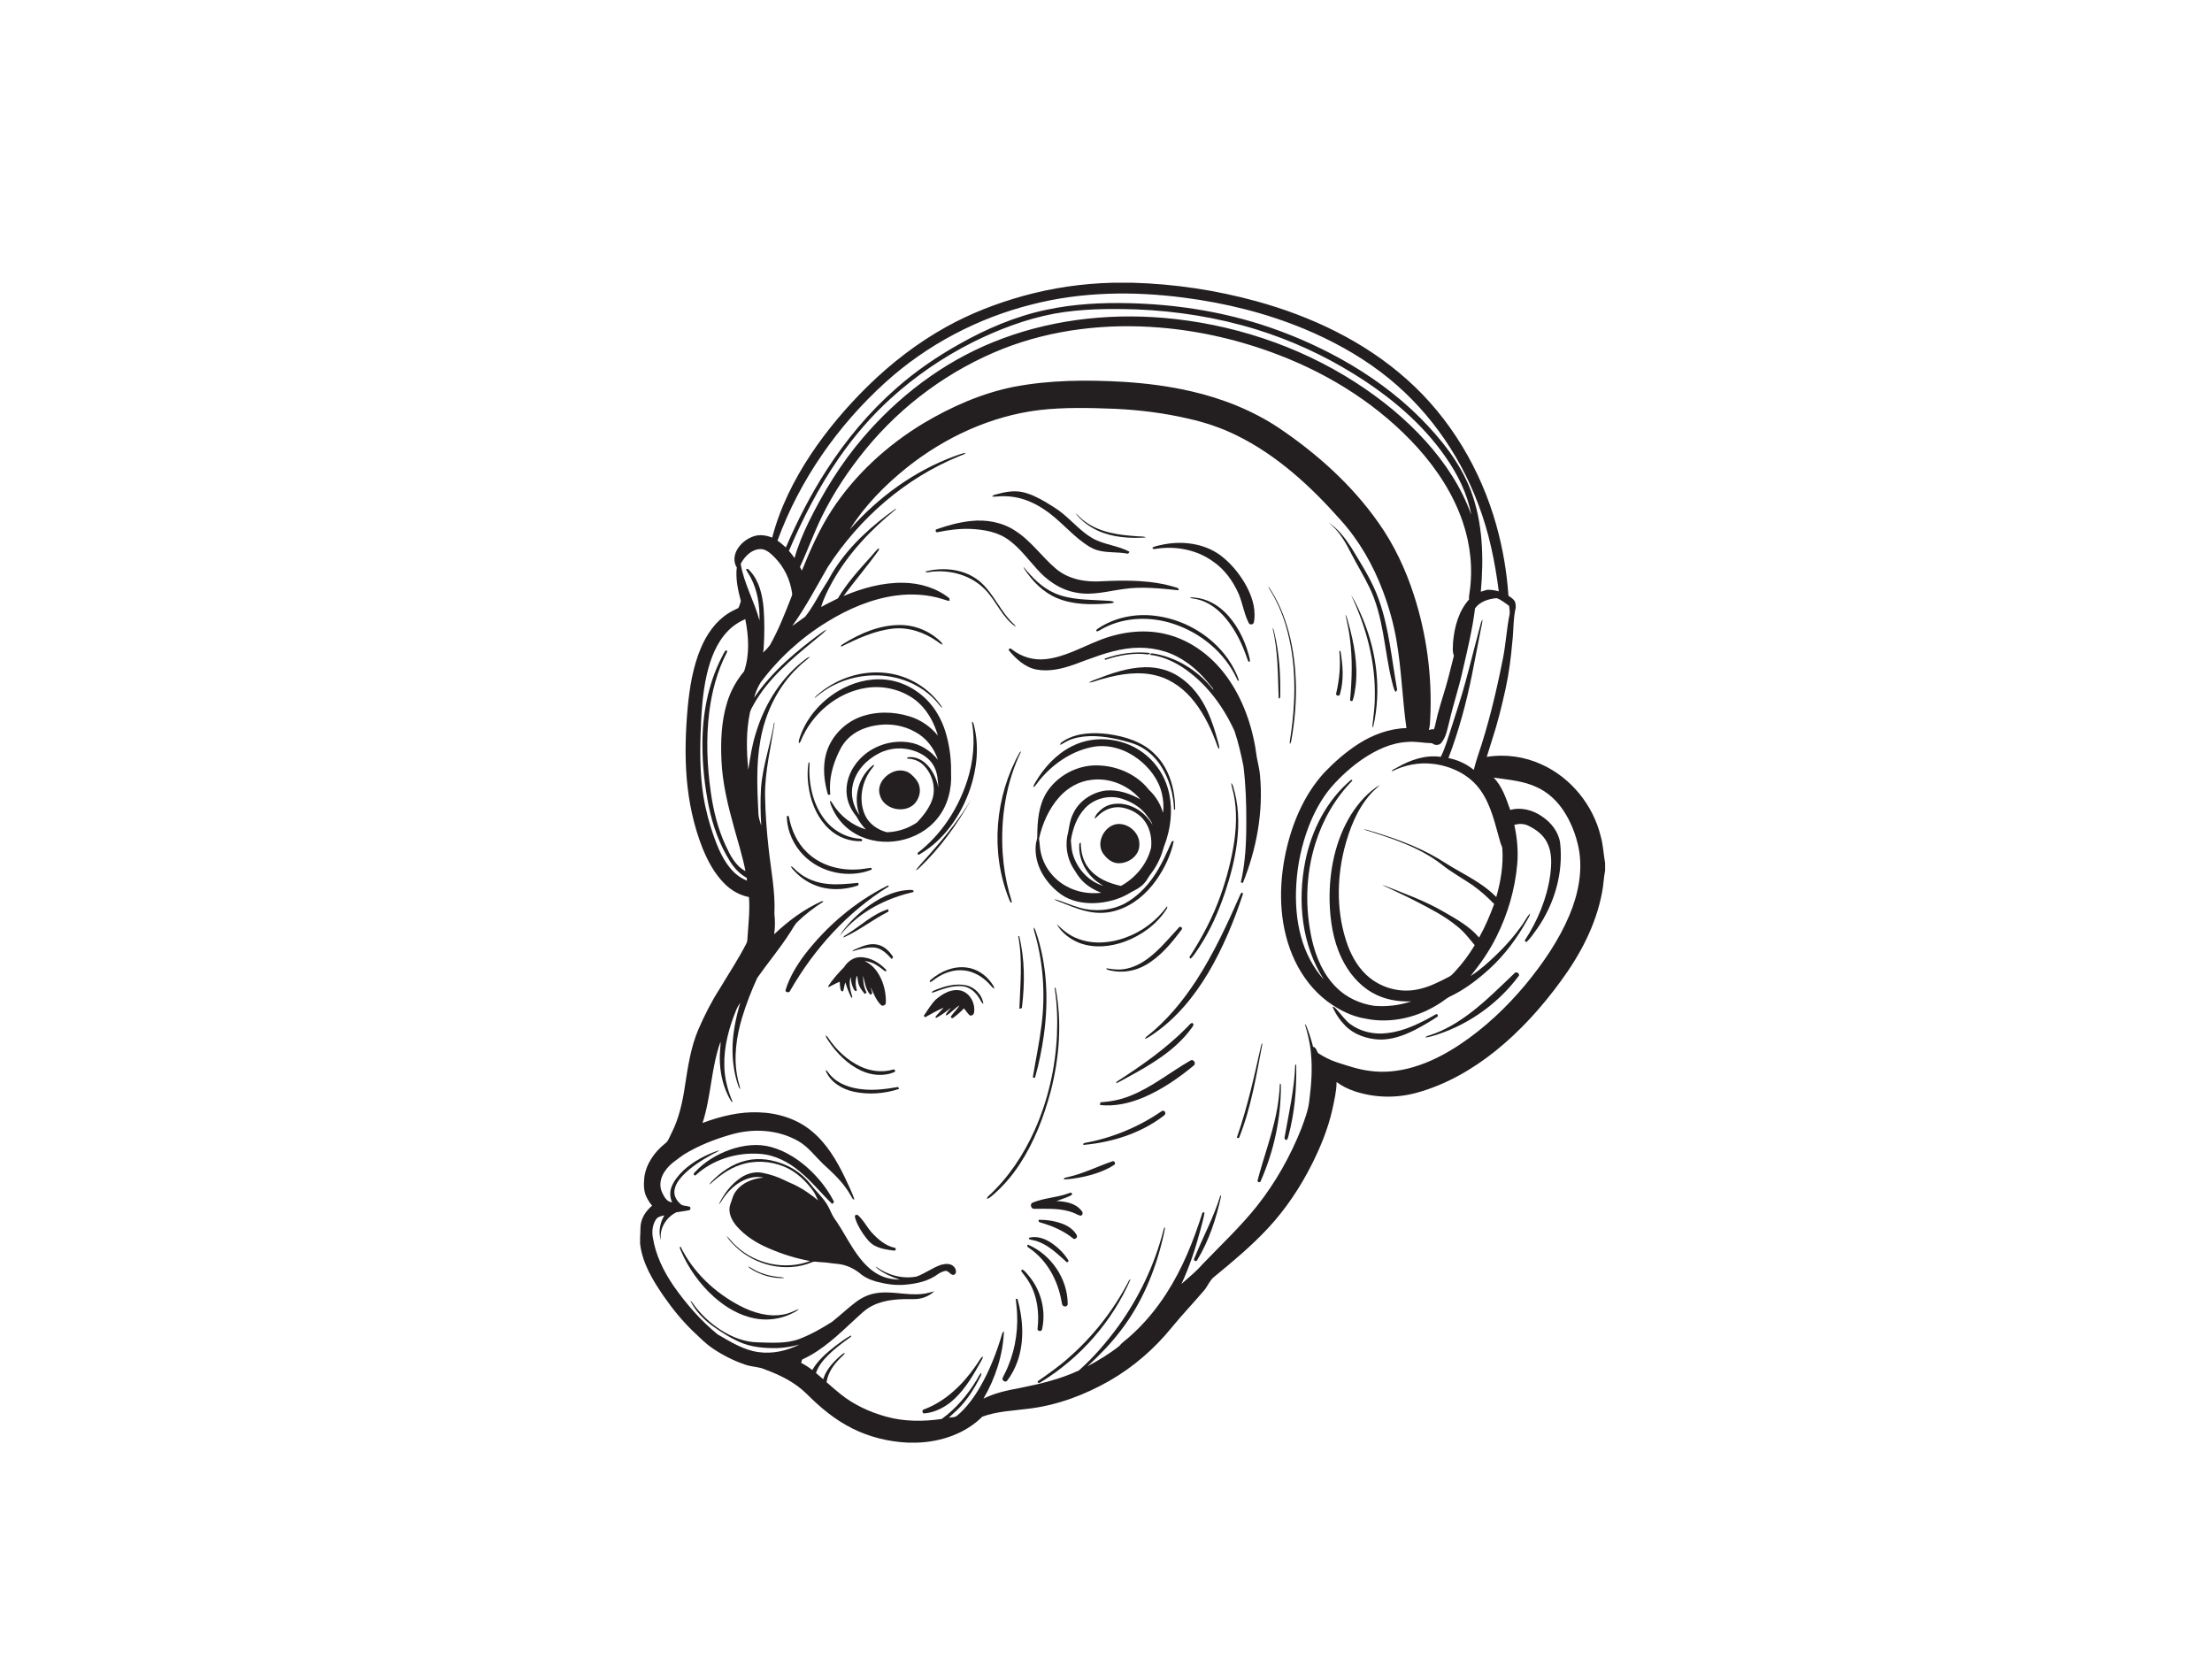 <?xml version="1.0" encoding="utf-8"?>
<!-- Generator: Adobe Illustrator 17.0.0, SVG Export Plug-In . SVG Version: 6.00 Build 0)  -->
<!DOCTYPE svg PUBLIC "-//W3C//DTD SVG 1.1//EN" "http://www.w3.org/Graphics/SVG/1.1/DTD/svg11.dtd">
<svg version="1.1" id="Layer_1" xmlns="http://www.w3.org/2000/svg" xmlns:xlink="http://www.w3.org/1999/xlink" x="0px" y="0px"
	 width="800px" height="600px" viewBox="0 0 800 600" enable-background="new 0 0 800 600" xml:space="preserve">
<g id="_x23_231f20ff">
	<path fill="#231F20" d="M402.362,102.256h7.242c15.102,0.416,30.146,2.678,44.714,6.668c19.894,5.463,39.116,14.528,54.577,28.367
		c15.618,13.903,26.673,32.589,32.274,52.671c2.339,8.313,3.789,16.87,4.376,25.481c0.772,0.55,1.624,1.047,2.168,1.846
		c0.503,0.715,0.446,1.628,0.47,2.457c-0.946,4.051-0.735,8.249-1.228,12.363c-0.503,5.769-1.235,11.524-2.483,17.182
		c-1.352,6.101-2.836,12.185-4.792,18.125c-0.681,2.101-1.312,4.215-1.977,6.319c6.712-1.084,13.726-0.104,19.897,2.752
		c10.568,4.809,18.575,14.695,21.317,25.951c0.903,3.168,1.007,6.477,1.591,9.702v2.732c-0.547,2.608-0.554,5.289-1.111,7.896
		c-2.171,11.719-7.876,22.485-14.88,32.012c-6.799,9.353-14.618,18.028-23.639,25.29c-8.423,6.752-18.014,12.259-28.475,15.122
		c-7.363,2.054-15.316,1.879-22.565-0.554c-2.295-0.789-4.514-1.846-6.443-3.326c-0.037,3.49-0.889,6.896-1.611,10.296
		c-1.54,6.695-4.155,13.091-7.215,19.226c-4.228,8.443-9.504,16.4-15.947,23.32c-5.89,6.343-12.541,11.907-19.216,17.39
		c-1.94,1.363-2.611,3.785-4.208,5.473c-3.712,4.343-7.665,8.484-11.283,12.91c-6.289,7.755-13.93,14.437-22.595,19.41
		c-8.849,5.071-18.588,8.749-28.733,10.064c-5.782,0.799-11.772,0.916-17.303,2.943c-6.178,6.148-14.92,9.098-23.511,9.396h-3.537
		c-6.87-0.339-13.702-1.99-19.864-5.071c-6.292-3.091-11.725-7.641-16.652-12.578c-4.118-4.071-9.376-6.722-14.766-8.699
		c-2.366-1.131-5.067-0.993-7.51-1.873c-4.108-1.403-8.031-3.379-11.621-5.816c-2.668-1.758-4.856-4.094-7.185-6.252
		c-4.014-3.856-7.514-8.212-10.685-12.779c-3.91-5.698-7.665-11.893-8.457-18.897v-2.413c0.195-1.792-0.04-3.624,0.409-5.39
		c0.577-2.366,2.114-4.376,3.947-5.93c-0.722-0.839-1.349-1.758-1.839-2.748c-1.248-2.171-1.238-4.792-1.017-7.208
		c0.554-5.01,3.628-9.4,7.49-12.484c1.265-0.869,1.628-2.436,2.329-3.708c2.769-5.416,4.071-11.427,4.937-17.404
		c1.064-6.829,2.081-13.766,4.816-20.166c2.212-5.091,4.705-10.074,7.722-14.739c3.215-5.396,6.705-10.638,9.574-16.236
		c0.547-0.96,0.443-2.101,0.54-3.158c0.309-4.581,0.836-9.175,0.46-13.766c-3.255-0.628-6.242-2.312-8.605-4.618
		c-3.725-3.604-6.222-8.262-8.162-13.018c-3.198-8.058-5.014-16.628-5.739-25.257c-0.718-8.524-0.406-17.102,0.346-25.612
		c0.701-7.346,1.899-14.753,4.789-21.588c2.097-4.957,5.319-9.628,9.933-12.541c1.118-0.765,2.393-1.232,3.571-1.883
		c0.503-0.745,0.621-1.701,0.946-2.537c-1.054-3.957-1.963-8.058-1.477-12.175c-1.245-1.839-1.01-4.322,0.003-6.212
		c1.322-2.436,3.675-4.269,6.306-5.098c2.148-0.664,4.457-0.272,6.5,0.55c2.799-10.769,7.833-20.854,13.964-30.099
		c5.96-8.943,12.954-17.182,20.615-24.713c8.464-8.282,17.917-15.602,28.28-21.36c8.792-4.91,18.253-8.554,27.941-11.252
		C380.586,104.102,391.459,102.528,402.362,102.256 M373.421,110.049c-19.676,4.906-38.16,14.605-53.194,28.233
		c-17.269,15.649-31.015,35.314-39.039,57.238c1.077,0.742,2.054,1.604,3.024,2.48c4.178-9.675,8.977-19.102,14.702-27.961
		c7.021-10.913,15.414-20.984,25.173-29.559c6.93-6.128,14.588-11.397,22.649-15.917c9.913-5.624,20.525-10.182,31.71-12.524
		c9.923-2.138,20.129-2.648,30.253-2.379c15.904,0.399,31.797,2.792,46.983,7.571c10.105,3.205,19.89,7.41,29.166,12.531
		c10.45,5.792,20.253,12.846,28.716,21.297c7.578,7.611,14.484,16.229,18.374,26.344c4.389,11.638,4.712,24.347,3.621,36.603
		c0.772-0.215,1.527-0.513,2.312-0.705c1.413-0.06,2.816,0.218,4.181,0.564c-1.369-10.789-3.577-21.528-7.49-31.7
		c-7.017-18.679-19.162-35.489-35.106-47.546c-8.46-6.41-17.857-11.517-27.632-15.612c-13.937-5.809-28.727-9.437-43.684-11.363
		C409.96,105.273,391.258,105.498,373.421,110.049 M381.103,113.472c-10.155,1.943-19.911,5.651-29.153,10.232
		c-10.813,5.426-20.904,12.306-29.851,20.454c-7.057,6.416-13.303,13.705-18.726,21.548c-7.245,10.454-13.058,21.833-18.051,33.512
		c0.715,0.832,1.389,1.698,2.034,2.591c1.248-4.436,3.027-8.698,5.034-12.84c5.343-10.923,11.772-21.374,19.696-30.626
		c12.722-14.893,28.74-27.149,46.942-34.539c19.4-7.927,40.741-10.581,61.567-8.86c24.585,2.071,48.768,9.927,69.548,23.297
		c9.366,6.027,18.092,13.115,25.555,21.401c6.977,7.769,12.87,16.659,16.397,26.532c-1.366-7.574-4.876-14.598-9.269-20.86
		c-8.564-12.363-20.367-22.115-33.069-29.998c-11.081-6.896-23.052-12.36-35.519-16.212c-14.004-4.299-28.596-6.618-43.221-7.205
		C401.03,111.582,390.959,111.663,381.103,113.472 M362.776,126.117c-19.196,7.615-36.401,20.172-49.503,36.133
		c-6.165,7.494-11.598,15.618-15.914,24.32c-2.967,6.037-5.222,12.39-8.054,18.488c0.235,0.43,0.477,0.859,0.711,1.289
		c3.071-7.571,6.41-15.091,10.883-21.954c8.396-12.83,20.008-23.397,33.089-31.314c10.088-6,21.005-10.826,32.549-13.155
		c13.078-2.52,26.495-2.587,39.747-1.829c8.256,0.52,16.494,1.561,24.558,3.43c11.276,2.594,22.226,6.923,31.871,13.37
		c13.689,9.266,26.23,20.511,35.777,34.079c5.698,8.024,9.91,17.028,12.92,26.381c4.554,14.152,6.554,29.129,5.876,43.979
		c-0.104,1.577-0.064,3.181-0.534,4.708c0.597-0.242,1.218-0.336,1.862-0.275c0.567-1.688,0.829-3.453,1.282-5.171
		c1.191-4.624,2.792-9.128,3.98-13.752c0.634-2.571,1.302-5.138,1.946-7.708c-0.648-1.591-0.329-3.366-0.295-5.037
		c0.507-5.463,2.034-11.138,5.782-15.306c-0.097-0.826,0.023-1.648,0.161-2.457c1.282-8.504,0.349-17.279-2.399-25.411
		c-3.376-10.051-9.286-19.092-16.333-26.951c-13.601-15.038-31.139-26.233-50-33.492c-13.867-5.369-28.495-8.796-43.318-10.014
		C400.302,116.895,380.7,119.086,362.776,126.117 M375.945,148.299c-17.588,2.124-34.237,9.86-48.03,20.847
		c-7.906,6.38-15.172,13.716-20.585,22.36c10.303-11.672,23.276-21.162,37.948-26.532c1.329-0.436,2.621-1.044,4.024-1.201
		c-0.57,0.701-1.54,0.812-2.316,1.188c-19.558,7.953-36.156,22.458-47.6,40.106c-4.151,7.185-8.007,14.575-12.856,21.33
		c1.554-1.128,3.141-2.218,4.681-3.366c2.853-3.557,4.809-7.712,7.272-11.528c1.262-1.802,2.151-3.832,3.379-5.658
		c5.688-8.796,13.635-15.887,22.132-21.901c-0.017,0.081-0.047,0.242-0.064,0.322c-9.021,7.333-17.182,15.951-22.887,26.146
		c-1.604,2.926-3.145,5.923-4.071,9.145c1.96-1.158,4.044-2.094,6.061-3.141c3.279-5.591,7.698-10.376,12.011-15.175
		c0.93-0.983,1.698-2.128,2.765-2.977l0.114,0.567c-4.074,5.735-8.665,11.088-12.86,16.736c6.863-2.899,14.236-4.947,21.74-4.802
		c5.906,0.114,11.923,1.863,16.558,5.614c0.017,0.232,0.05,0.695,0.067,0.926c-0.876-0.023-1.678-0.383-2.503-0.638
		c-5.406-1.691-11.189-2.03-16.79-1.295c-8.943,1.181-17.377,4.849-25.015,9.541c-9.309,5.712-17.535,13.189-24.055,21.951
		c-1.027,1.695-1.829,3.544-2.326,5.463c6.584-9.665,15.689-17.249,25.102-24.035c0.329-0.252,0.715-0.409,1.104-0.544
		c-1.46,1.584-3.249,2.819-4.863,4.235c-7.933,6.541-16.075,13.299-21.246,22.354c-0.574,1.071-1.279,2.097-1.587,3.289
		c-1.456,6.833-1.299,13.883-0.607,20.8c0.661-4.507,1.356-9.034,2.752-13.387c3.249-10.709,9.554-20.733,18.776-27.257
		c0.191-0.06,0.574-0.181,0.769-0.242c-1.356,1.332-2.95,2.41-4.279,3.779c-7.343,6.98-11.923,16.524-13.659,26.441
		c-1.604,8.846-1.134,17.884-0.698,26.81c0.107,1.396,0.624,2.722,1.017,4.057c-0.282-4.494-0.372-9.004-0.097-13.497
		c0.581-8.094,3.416-15.786,4.725-23.756l0.178,0.02c-1.269,8.786-3.534,17.488-3.433,26.421c0.111,6.39,0.587,12.769,1.299,19.122
		c0.842,7.823,2.467,15.612,2.077,23.518c0.268,2.477,0.292,4.98-0.091,7.447c5.071-4.796,10.742-9.061,17.142-11.917
		c0.242-0.205,0.466,0.05,0.708,0.087c-3.497,2.201-6.779,4.745-9.739,7.628c-0.97,1.188-1.644,2.581-2.517,3.836
		c-3.591,5.604-7.9,10.702-11.709,16.149c-2.124,4.641-3.983,9.42-5.467,14.31c-2.108,7.041-3.171,14.588-1.648,21.857
		c0.242,1.383,0.785,2.691,0.98,4.084c-0.265-0.322-0.527-0.654-0.644-1.054c-1.453-4.094-2.124-8.44-2.158-12.776
		c-0.081-5.95,1.158-11.813,2.806-17.498c-0.57,0.856-1.104,1.745-1.49,2.705c-2.601,6.39-4.473,13.219-4.285,20.172
		c0.077,4.554,1.252,9.017,3.057,13.179c-0.326-0.128-0.57-0.342-0.732-0.644c-3.289-5.547-4.379-12.179-3.832-18.548
		c0.084-0.913,0.191-1.826,0.138-2.738c-3.43,9.501-3.373,19.817-6.504,29.398c6.504-2.42,13.393-4.131,20.38-3.836
		c6.903,0.211,13.89,2.386,19.219,6.89c5.262,4.376,8.833,10.376,11.783,16.464c1.218,2.698,2.638,5.339,3.544,8.165
		c-0.138-0.03-0.416-0.094-0.554-0.124c-0.799-1.305-1.497-2.675-2.42-3.903c-2.386-3.4-5.484-6.198-8.524-8.994
		c-2.879-2.809-5.333-6.168-8.907-8.162c-7.289-4.141-16.263-4.624-24.223-2.305c-5.99,1.711-11.856,4.02-17.172,7.299
		c-2.342,1.745-4.93,3.302-6.604,5.772c-1.648,2.161-2.356,5.165-1.218,7.722c0.762,1.597,1.675,3.584,3.708,3.705
		c-0.873-1.779-0.903-3.9-0.164-5.725c0.92-2.228,2.507-4.114,4.222-5.776c3.688-3.403,8.259-5.782,13.001-7.343
		c-0.675,0.705-1.648,0.973-2.47,1.463c-3.94,2.158-7.816,4.591-10.923,7.873c-1.386,1.53-2.685,3.342-2.863,5.463
		c-0.168,2.03,1.101,3.926,2.718,5.041c0.956,0.322,1.997,0.315,2.953,0.661c0.228,0.369,0.228,1.06-0.279,1.188
		c-1.507,0.349-3.054,0.48-4.577,0.735c-3.812,1.769-6.393,6.064-5.678,10.296c-1.01-3.024-0.393-6.453,1.245-9.145
		c-1.071,0.258-2.332,0.423-3,1.42c-1.299,1.916-1.584,4.403-1.158,6.641c1,6.316,3.879,12.172,7.46,17.41
		c4.551,6.487,9.796,12.564,15.957,17.571c4.668,2.675,9.397,5.715,14.85,6.42c5.077,0.718,10.249-0.51,14.796-2.772
		c-2.621,0.732-5.312,1.218-8.034,1.305c-4.779,0.104-9.722-0.322-14.101-2.383c-3.228-1.477-6.212-3.42-9.115-5.447
		c-3.383-2.477-6.484-5.554-8.299-9.376c0.339,0.232,0.621,0.53,0.846,0.879c2.715,3.933,6.279,7.255,10.289,9.84
		c3.977,2.534,8.558,4.363,13.326,4.416c4.99,0.117,10.165,0.554,14.947-1.205c4.202-1.614,8.145-3.836,11.927-6.259
		c2.849-2.252,5.477-4.772,8.373-6.967c2.094-1.594,4.5-2.832,7.114-3.285c5.675-1.084,11.38,0.862,17.078,0.205
		c1.503-0.087,2.913-0.638,4.373-0.95c-2.017,1.849-4.685,2.879-7.427,2.816c-4.97-0.07-10.158,0.067-14.719,2.272
		c-2.732,1.252-4.789,3.49-6.987,5.46c-5.614,5.212-11.252,10.662-18.28,13.934c-0.641,0.164-0.557,0.916-0.748,1.42
		c1.426,0.715,2.769,1.577,4.024,2.561c2.003-3.48,5.111-6.138,8.229-8.591c1.879-1.369,3.712-2.859,5.792-3.906
		c0.228,0.393-0.221,0.574-0.473,0.795c-2.735,1.936-5.423,3.96-7.809,6.326c-1.849,1.849-3.561,3.943-4.413,6.457
		c0.889,0.732,1.762,1.487,2.631,2.242c0.943-3.168,3.191-5.718,5.581-7.906c0.708-0.614,1.359-1.352,2.269-1.665
		c-0.282,0.735-0.953,1.195-1.483,1.742c-2.49,2.406-4.661,5.393-5.165,8.903c1.671,1.473,3.336,2.96,5.088,4.339
		c4.799,3.856,10.507,6.474,16.414,8.118c6.537,1.832,13.461,1.819,20.132,0.859c5.148-3.712,9.339-8.665,12.611-14.078
		c0.567-0.869,0.916-1.899,1.695-2.611c0.164,0.752-0.339,1.376-0.634,2.024c-1.842,3.587-4.007,7.041-6.745,10.017
		c-1.339,1.5-2.913,2.759-4.329,4.181c1-0.191,2.201-0.027,3.007-0.762c3.379-2.849,6.017-6.46,8.229-10.259
		c3.517-6.031,6.034-12.591,8.024-19.27c0.084-0.403,0.302-0.715,0.654-0.936c-0.332,8.558-3.091,16.941-7.386,24.32
		c4.087-2.034,8.581-2.993,13.041-3.812c7.323-1.47,14.689-3.185,21.474-6.376c5.292-4.705,9.944-10.121,14.128-15.83
		c7.594-10.477,13.246-22.374,16.451-34.918c0.094-0.416,0.201-0.842,0.574-1.094c-0.181,1.611-0.614,3.175-0.973,4.752
		c-2.806,11.621-7.588,22.891-14.87,32.431c-3.618,4.809-7.829,9.125-12.246,13.199c3.98-2.151,7.883-4.497,11.444-7.296
		c1.094-1.359,2.587-2.295,3.853-3.473c5.151-4.537,9.578-9.866,13.286-15.635c5.829-9.014,9.833-19.065,13.051-29.267
		c0.178-0.003,0.537-0.013,0.715-0.02c-0.238,2.064-0.936,4.051-1.406,6.071c-1.805,6.766-3.95,13.467-6.94,19.81
		c2.564-2.306,5.292-4.453,7.557-7.068c6.675-6.964,13.759-13.571,19.776-21.135c6.712-8.474,12.061-18.001,16.055-28.035
		c1.211-3.332,2.537-6.692,2.883-10.249c0.711-5.544,1.121-11.162,0.597-16.739c-0.299-3.671-1.161-7.262-2.228-10.776
		c0.312,0.238,0.51,0.567,0.638,0.946c0.92,2.379,1.712,4.812,2.332,7.292c1.151,0.121,1.258,1.54,1.866,2.302
		c2.111,1.352,4.346,2.517,6.739,3.295c3.856,1.225,7.705,2.577,11.739,3.081c5.289,0.779,10.712,0.164,15.823-1.329
		c6.091-1.769,11.766-4.742,17.021-8.252c8.997-6.01,16.93-13.521,23.834-21.83c6.222-7.594,11.866-15.793,15.695-24.874
		c3.195-7.618,4.933-16.122,3.329-24.337c-1-4.853-2.839-9.568-5.614-13.685c-2.329-3.457-5.494-6.403-9.292-8.172
		c-4.933-2.403-10.487-2.785-15.833-3.567c3.141,3.198,4.51,7.588,6,11.702c3.913-1.131,8.205,0.044,11.484,2.322
		c3.312,2.201,6.024,5.624,6.571,9.648c1.195,10.883-2.067,21.995-8.289,30.925c-1.245,1.691-2.386,3.507-3.936,4.93
		c-0.154-0.144-0.456-0.426-0.607-0.57c4.695-7.168,8.078-15.293,9.256-23.813c0.48-3.863,0.695-8.021-1.114-11.595
		c-1.362-2.812-3.967-4.775-6.725-6.101c-1.594-0.836-3.457-0.852-5.155-0.359c1.013,4.688,1.477,9.521,1.037,14.306
		c-0.822,9.105-3.42,18.031-7.527,26.193c-2.51,5.091-5.782,9.762-9.339,14.172c1.782-1.111,3.436-2.413,5.041-3.762
		c4.863-4.208,9.403-8.839,13.155-14.078c1.208-1.53,2.017-3.346,3.285-4.819c-0.003,0.96-0.674,1.712-1.081,2.534
		c-3.614,6.47-8.064,12.524-13.558,17.525c-4.349,3.953-9.078,7.591-14.43,10.081c-1.221,0.621-2.228,1.567-3.396,2.275
		c-7.839,5.138-17.632,7.571-26.904,5.671c-5.114-0.792-9.809-3.225-13.93-6.279c-5.027-3.775-8.94-8.903-11.658-14.548
		c-5.551-11.581-6.121-24.995-3.745-37.462c2.171-11.212,6.594-22.31,14.4-30.81c3.695-3.836,7.735-7.37,12.219-10.259
		c5.185-3.339,11.199-5.574,17.407-5.742c-1.483-10.464-1.769-21.072-3.567-31.495c-1.037-6.208-2.765-12.286-4.98-18.172
		c-3.537-9.383-8.605-18.249-15.36-25.693c-10.732-12.115-22.927-23.364-37.579-30.535c-5.497-2.715-11.346-4.661-17.32-6.004
		c-8.719-2.037-17.635-3.148-26.572-3.574C394.167,147.504,385.012,147.252,375.945,148.299 M267.878,203.933
		c1.201,7.161,4.947,13.541,6.812,20.511c0.114-5.329-0.678-10.809-3.198-15.568c-0.49-1.003-1.188-1.886-1.665-2.889
		c0.483-0.698,1.034,0.144,1.403,0.49c3.393,3.645,4.514,8.749,4.947,13.565c0.342,4.685,0.326,9.393,0.027,14.078
		c-0.091,0.644,0.023,1.366-0.406,1.923c1.027-0.664,1.819-1.698,2.608-2.628c3.191-5.624,5.524-11.679,7.88-17.682
		c0.201-0.446,0.275-0.933,0.158-1.409c-0.701-4.681-2.819-9.175-6.135-12.575c-1.258-1.295-2.641-2.665-4.453-3.097
		C272.321,198.158,269.381,201.037,267.878,203.933 M533.474,220.018c-0.953,7.581-2.742,15.021-4.473,22.454
		c-1.322,6.148-3.363,12.111-4.776,18.233c-0.758,2.775-1.114,5.819-3.064,8.081c-0.866,0.859-2.319,0.819-3.208,0.01
		c-2.977-0.05-5.927-0.732-8.913-0.466c-5.866,0.299-11.329,2.9-16.135,6.128c-4.259,2.906-8.098,6.413-11.494,10.286
		c-3.52,4.181-6.125,9.061-8.091,14.138c-2.55,6.648-4.051,13.692-4.487,20.8c-0.406,6.46,0.007,13.024,1.755,19.28
		c1.564,5.621,4.289,10.97,8.195,15.33c-8.011-12.534-9.591-28.304-6.739-42.677c2.238-11.296,7.769-22.189,16.689-29.649
		c0.131,0.111,0.262,0.228,0.399,0.346c-6.232,6.312-10.746,14.219-13.383,22.669c-3.567,11.33-3.842,23.599-1.205,35.15
		c1.446,6.195,4.081,12.299,8.625,16.857c3.648,3.749,8.635,6.017,13.773,6.779c4.53,0.396,9.141-0.154,13.45-1.607
		c-4.866,0.211-9.856-0.698-14.105-3.151c-4.93-2.802-8.635-7.393-11.061-12.457c-3.118-6.453-4.195-13.685-4.363-20.786
		c-0.164-10.796,2.04-21.891,7.769-31.156c2.691-4.208,6.084-8.158,10.417-10.725c-1.01,1.117-2.265,1.987-3.235,3.148
		c-5.02,5.574-7.782,12.769-9.631,19.937c-2.846,11.434-2.806,23.783,1.235,34.932c1.678,4.504,4.245,8.816,8.061,11.826
		c4.715,3.718,11.061,5.346,16.971,4.158c4.161-0.755,7.947-2.735,11.672-4.651c0.852-0.43,1.45-1.195,2.097-1.869
		c2.712-2.903,5.081-6.114,7.131-9.514c-2.034-2.467-3.987-5.051-6.554-6.997c-4.373-3.601-9.454-6.172-14.454-8.772
		c-4.098-2.128-8.309-4.03-12.477-6.014c0.372,0.081,0.738,0.188,1.104,0.319c7.239,2.879,14.628,5.52,21.374,9.487
		c4.5,2.594,9.178,5.188,12.585,9.209c2.188-3.869,3.913-7.97,5.457-12.132c-2.413-2.5-5.017-4.836-7.856-6.846
		c-3.745-2.54-7.745-4.708-11.266-7.568c-8.222-6.343-18.283-9.477-28.052-12.544c0.403-0.01,0.802,0.04,1.198,0.144
		c8.823,2.591,17.615,5.614,25.579,10.289c2.581,1.56,5.111,3.208,7.759,4.661c4.725,2.698,9.568,5.396,13.4,9.336
		c1.634-5.651,2.581-11.561,2.195-17.454c-0.027-0.846-0.547-1.557-0.742-2.359c-1.856-6.413-3.208-13.202-7.125-18.756
		c-3.933-5.655-10.652-8.866-17.377-9.608c-5.054-0.591-10.215,0.46-14.739,2.755c0.262-0.866,1.376-0.99,2.034-1.477
		c4.728-2.701,10.155-4.598,15.669-3.792c1.644-3.171,2.547-6.651,3.685-10.021c1.805-5.702,3.732-11.366,5.279-17.145
		c1.809-6.588,3.406-13.232,5.188-19.827c0.255-0.923,0.43-1.886,0.916-2.722c0.05,1.047-0.275,2.057-0.463,3.077
		c-1.131,5.611-2.144,11.246-3.289,16.857c-2.06,10.269-4.796,20.421-8.531,30.213c3.346,0.658,6.534,2.108,9.168,4.282
		c0.406-1.571,0.839-3.134,1.339-4.678c3.94-11.477,6.749-23.31,9.125-35.197c1.134-5.467,1.386-11.064,2.51-16.531
		c0.128-0.977-0.134-1.953-0.198-2.926c-1.473-0.983-2.822-2.212-4.524-2.789C538.387,216.592,535.202,217.545,533.474,220.018
		 M263.032,228.438c-3.987,4.238-6.088,9.86-7.393,15.44c-1.591,6.93-1.987,14.058-2.252,21.139
		c-0.312,8.749-0.168,17.585,1.597,26.186c1.168,5.413,2.785,10.746,4.963,15.84c2.097,4.715,5.195,9.537,10.232,11.454
		c-0.037-0.258-0.107-0.779-0.144-1.037c-2.497-1.326-4.447-3.477-5.95-5.839c-3.839-6.128-6.339-13.021-7.772-20.088
		c-1.463-7.292-2.262-14.729-2.275-22.166c-0.04-10.769,1.95-21.679,6.823-31.344c0.517-0.95,0.916-1.983,1.611-2.819
		c0.624-0.077,0.581,0.611,0.305,0.967c-3.443,6.682-5.356,14.058-6.282,21.488c-1.175,9.537-0.775,19.209,0.554,28.706
		c0.93,6.698,2.554,13.346,5.416,19.494c1.631,3.517,3.554,7.316,7.138,9.188c-0.997-5.239-2.641-10.323-4.04-15.461
		c-2.238-8.011-4.262-16.162-4.638-24.505c-0.319-6.977-0.057-14.098,1.987-20.827c1.238-4.205,3.379-8.118,6.205-11.46
		c2.061-6.071,1.671-12.685,0.413-18.884C267.099,224.985,264.844,226.485,263.032,228.438z"/>
	<path fill="#231F20" d="M360.085,178.851c3.037-0.849,6.239-1.52,9.393-0.94c3.067,0.601,5.886,2.05,8.571,3.601
		c2.218,1.342,4.463,2.665,6.453,4.339c3.54,2.923,6.591,6.484,10.605,8.799c4.171,2.403,9.202,2.594,13.403,4.926
		c-0.215,0.383-0.5,0.829-1.003,0.611c-3.514-0.634-7.165-0.195-10.618-1.195c-1.852-0.513-3.473-1.584-5.007-2.701
		c-5.041-3.648-8.99-8.598-14.209-12.017c-4.202-2.866-9.162-4.765-14.289-4.819c-1.507-0.081-3.004,0.232-4.51,0.154
		C359.031,179.056,359.635,179.016,360.085,178.851z"/>
	<path fill="#231F20" d="M388.902,185.52c1.228,0.973,2.198,2.245,3.52,3.118c5.537,4.091,12.635,4.916,19.306,5.339
		c0.899,0.124,1.903-0.101,2.705,0.409c-5.833,0.399-11.913-0.003-17.313-2.423C393.939,190.496,391.006,188.342,388.902,185.52z"/>
	<path fill="#231F20" d="M351.158,188.426c5.494-0.601,11.262,0.413,15.927,3.473c5.812,3.668,9.699,9.514,14.914,13.877
		c4.571,3.822,10.806,4.856,16.598,4.44c8.927-0.43,18.092-0.463,26.706,2.232c0.443,0.144,1.315,0.349,0.873,1.02
		c-6.588-0.641-13.263-1.426-19.857-0.436c-5.651,0.765-11.363,2.43-17.088,1.295c-5.702-0.97-10.675-4.426-14.4-8.739
		c-3.191-3.517-6.064-7.403-9.923-10.242c-3.983-2.977-9.094-3.839-13.947-4.061c-3.963-0.144-7.917,0.376-11.793,1.171
		c-0.641,0.329-1.185-0.832-0.43-1.034C342.755,190.003,346.909,188.869,351.158,188.426z"/>
	<path fill="#231F20" d="M480.266,188.869c3.645,2.269,6.286,5.806,8.574,9.37c3.638,6.057,7.554,12.044,9.886,18.763
		c3.638,10.276,4.574,21.206,6.467,31.874c0.208,0.56,0.03,1.118-0.56,1.329c-0.695-1.222-0.903-2.631-1.275-3.967
		c-2.765-11.266-2.926-23.293-8.131-33.868c-1.899-3.96-4.208-7.698-6.225-11.595C486.77,196.376,484.34,191.849,480.266,188.869z"
		/>
	<path fill="#231F20" d="M421.306,196.812c6.769-1.201,14.172-0.198,19.853,3.863c3.735,2.735,6.759,6.373,9.101,10.346
		c2.259,3.933,3.906,8.47,3.379,13.068c-0.134,0.55-0.03,1.362-0.668,1.624c-0.55,0.312-1.258-0.013-1.44-0.597
		c-1.658-3.319-2.144-7.064-3.608-10.46c-2.064-4.614-5.151-8.88-9.393-11.719c-5.9-4.192-13.484-5.564-20.568-4.44
		c-0.443,0.191-1.611,0.037-0.933-0.604C418.393,197.342,419.867,197.104,421.306,196.812z"/>
	<path fill="#231F20" d="M370.521,205.843c-0.171-0.268-0.262-0.567-0.376-0.856c3.087,3.802,6.604,7.46,11.155,9.484
		c5.739,2.574,12.179,2.336,18.323,2.748c1.097,0.138,2.292-0.05,3.292,0.513c-0.601,0.587-1.49,0.433-2.248,0.544
		c-6.178,0.463-12.652,0.473-18.454-1.993C377.287,214.209,373.408,210.256,370.521,205.843z"/>
	<path fill="#231F20" d="M334.667,206.699c6.678-1.762,14.494-0.876,19.864,3.749c4.973,4.356,7.326,10.883,12.205,15.326
		c0.285,0.238,0.5,0.55,0.624,0.906c-4.983-3.353-7.031-9.38-11.175-13.544c-5.101-5.212-12.853-7.282-19.971-6.269
		C335.697,206.877,335.056,207.232,334.667,206.699z"/>
	<path fill="#231F20" d="M458.688,212.018c3.554,5.094,5.913,10.944,7.507,16.924c3.208,12.427,3.138,25.538,0.953,38.133
		c-0.144,0.698-0.158,1.473-0.664,2.03c0.003-0.272,0.007-0.819,0.007-1.091c2.238-13.924,2.567-28.475-1.547-42.093
		c-1.366-4.433-3.225-8.732-5.705-12.662C458.983,212.877,458.782,212.464,458.688,212.018z"/>
	<path fill="#231F20" d="M488.666,215.266c1.876,2.869,3.175,6.084,4.507,9.232c4.812,11.903,6.366,25.233,3.591,37.828
		c-0.07,0.315-0.228,0.581-0.477,0.802c0.362-3.621,0.94-7.235,0.936-10.887C497.525,239.432,494.116,226.784,488.666,215.266z"/>
	<path fill="#231F20" d="M430.28,216.078c4.571-0.181,9.007,1.859,12.299,4.943c4.426,4.131,7.302,9.699,8.943,15.474
		c0.211,0.893,0.574,1.785,0.527,2.715c-0.664,0.48-0.732-0.517-0.93-0.883c-1.772-5.265-4.228-10.373-7.782-14.672
		c-2.712-3.262-6.279-6.024-10.487-6.953C431.998,216.468,431.048,216.565,430.28,216.078z"/>
	<path fill="#231F20" d="M397.124,227.314c5.725-3.829,12.82-5.366,19.645-4.715c10.793,1.007,21.102,6.839,27.354,15.722
		c1.678,2.43,3.101,5.067,3.987,7.893c-0.393,0.023-0.621-0.235-0.721-0.591c-4.376-9.568-13.148-16.793-23.078-20.025
		c-8.125-2.681-17.37-2.483-25.048,1.49c-0.876,0.386-1.624,1.077-2.571,1.289C396.174,227.962,396.778,227.522,397.124,227.314z"/>
	<path fill="#231F20" d="M486.592,222.186c0.55,0.856,0.695,1.886,0.997,2.842c2.101,7.45,3.581,15.242,2.702,23.001
		c-0.238,1.755-0.477,3.537-1.047,5.222c-0.121,0.547-1.181,0.279-0.96-0.279c0.681-7.376,0.903-14.843-0.094-22.206
		C487.847,227.874,487.186,225.035,486.592,222.186z"/>
	<path fill="#231F20" d="M305.014,232.841c6.229-3.866,13.326-6.913,20.783-6.792c5.531,0.05,10.947,2.44,14.789,6.4
		c0.087,0.181,0.265,0.54,0.356,0.718c-0.805-0.228-1.416-0.812-2.091-1.269c-4.544-3.181-10.131-5.124-15.722-4.574
		c-6.719,0.698-12.924,3.591-18.9,6.564C303.957,233.287,304.692,233.133,305.014,232.841z"/>
	<path fill="#231F20" d="M460.225,227.012c0.466,0.587,0.524,1.362,0.718,2.064c1.789,7.477,2.215,15.212,2.057,22.877
		c0.04,0.393-0.144,0.621-0.554,0.681C462.148,244.07,462.238,235.402,460.225,227.012z"/>
	<path fill="#231F20" d="M397.194,231.724c7.551-3.087,16.034-4.319,24.055-2.49c9.688,2.188,17.974,8.742,23.421,16.91
		c5.567,8.279,8.665,18.035,9.89,27.884c0.419,2.128,0.96,4.238,1.141,6.406c1.235,13.222-1.245,26.606-6.188,38.875
		c-0.191-0.04-0.57-0.121-0.762-0.161c1.675-7.168,2.007-14.565,1.987-21.901c0.044-6.718-0.211-13.45-1.024-20.122
		c-0.862-4.299-1.839-8.588-3.242-12.746c-4.171-9.185-10.504-17.615-19.018-23.176c-3.53-2.238-7.5-3.963-11.692-4.39
		c0.242-0.185,0.487-0.369,0.732-0.55c8.803,1.238,16.884,6.235,22.293,13.212c-0.03-0.722-0.735-1.131-1.111-1.678
		c-3.316-4.235-7.356-8.004-12.185-10.444c-5.567-2.846-12.048-3.645-18.199-2.738c-6.574,0.936-12.739,3.524-18.944,5.769
		c-4.316,1.524-8.987,2.621-13.565,1.752c-4.118-0.822-7.343-3.829-9.937-6.957c-0.144-0.748,0.745-0.765,1.101-0.332
		c3.416,2.708,7.876,4.051,12.219,3.54C384.948,237.67,390.956,234.19,397.194,231.724z"/>
	<path fill="#231F20" d="M484.38,235.6c0.097-0.074,0.285-0.218,0.383-0.292c0.93,5.165,1.339,10.598-0.144,15.702
		c-0.101,1.071-1.839,0.547-1.322-0.43C484.411,245.684,484.921,240.61,484.38,235.6z"/>
	<path fill="#231F20" d="M399.426,238.261c5.286-2,11.017-2.675,16.635-2.097c-0.258,0.178-0.513,0.356-0.765,0.534
		c-5.265-0.718-10.595,0.275-15.585,1.94C399.641,238.543,399.496,238.355,399.426,238.261z"/>
	<path fill="#231F20" d="M396.124,245.778c5.745-2.238,11.705-4.343,17.934-4.47c4.383-0.114,8.826,1.037,12.477,3.497
		c4.524,2.98,7.89,7.46,10.128,12.346c1.648,3.534,2.802,7.269,3.819,11.024c0.225,0.883,0.554,1.758,0.487,2.685
		c-0.279-0.218-0.477-0.487-0.594-0.805c-2.027-5.765-4.621-11.413-8.407-16.249c-3.386-4.359-7.99-7.923-13.373-9.38
		c-6.474-1.805-13.323-0.705-19.676,1.074c-1.718,0.399-3.346,1.178-5.104,1.403C394.462,246.312,395.335,246.107,396.124,245.778z"
		/>
	<path fill="#231F20" d="M296.561,250.533c6.635-5.369,15.407-8.162,23.924-7.141c8.222,0.909,15.964,5.648,20.397,12.642
		c-0.356-0.171-0.661-0.416-0.886-0.735c-3.299-4.366-7.994-7.604-13.158-9.36c-8.135-2.782-17.347-2.071-25.035,1.728
		c-2.658,1.262-5.024,3.024-7.282,4.886C294.97,251.678,295.839,251.158,296.561,250.533z"/>
	<path fill="#231F20" d="M303.263,249.849c5.02-2.973,10.937-4.614,16.79-4.071c6.178,0.537,11.977,3.725,16.078,8.329
		c3.087,3.467,5.135,7.766,6.286,12.242c1.124,4.265,1.631,8.682,1.547,13.091c0.329,5.859-1.181,11.974-4.957,16.561
		c-6.802,8.521-19.934,10.947-29.421,5.671c-3.581-1.983-6.514-5.094-8.296-8.779c-0.493-1.06-1.03-2.131-1.158-3.309
		c0.49,0.181,0.728,0.664,0.997,1.074c2.678,4.443,7.064,7.806,12.014,9.336c-1.362-1.42-2.49-3.03-3.426-4.755
		c-1.735-2.134-3.077-4.651-3.423-7.41c-0.711-4.91,1.359-9.9,4.759-13.4c4.48-4.671,11.309-6.953,17.699-5.937
		c4.171,0.604,7.849,3.061,10.46,6.306c-1.366-4.285-4.343-8.054-8.346-10.158c-3.977-2.205-8.675-3.034-13.175-2.426
		c-3.624,0.46-7.255,1.681-10.078,4.064c-1.873,1.55-3.285,3.591-4.279,5.799c-2.191,4.581-3.561,9.675-3.091,14.783
		c0.302,0.658-0.805,0.873-0.889,0.245c-1.316-4.591-1.839-9.551-0.658-14.229c1.584-6.081,6.309-11.189,12.135-13.477
		c5.755-2.208,12.269-2.131,18.122-0.309c4.017,1.238,7.615,3.685,10.246,6.967c-1.436-5.044-4.155-9.897-8.406-13.081
		c-4.994-3.675-11.491-5.155-17.598-4.185c-10.524,1.658-19.645,9.42-23.605,19.219c-0.121,0.349-0.346,0.611-0.671,0.789
		c-0.057-0.497-0.05-0.987,0.131-1.453C291.319,259.97,296.668,253.752,303.263,249.849 M317.824,272.494
		c-4.463,2.272-8.272,6.292-9.393,11.276c-0.916,3.826,0.151,7.933,2.47,11.061c-2.51-6.353-0.383-14.246,5.124-18.323
		c0.064,0.362-0.037,0.675-0.292,0.936c-3.957,4.661-5.437,11.642-2.9,17.316c1.45,3.202,4.584,5.379,7.927,6.229
		c3.869-0.094,7.729-1.383,10.923-3.561c2.171-2.329,4.215-4.896,5.349-7.903c1.638-4.326,0.258-9.457-2.94-12.702
		c-1.577-1.658-3.839-2.436-6.094-2.473c0.198-0.695,0.963-0.5,1.51-0.524c1.913,0.04,3.725,0.916,5.141,2.168
		c2.574,2.262,4.051,5.514,4.725,8.823c-0.181-2.507-0.285-5.114-1.446-7.4c-1.322-2.748-3.96-4.608-6.749-5.661
		C326.895,270.088,321.898,270.337,317.824,272.494z"/>
	<path fill="#231F20" d="M351.504,261.034c0.607,0.148,0.577,0.849,0.758,1.322c1.893,7.521,1.084,15.524-1.352,22.823
		c-3.249,9.564-9.356,18.518-18.179,23.703c-0.386,0.419-1.154,0.174-0.812-0.443c8.504-6.564,14.625-15.961,17.9-26.142
		C352.03,275.464,352.715,268.128,351.504,261.034z"/>
	<path fill="#231F20" d="M384.969,267.776c4.698-2.789,10.44-2.933,15.726-2.299c6.229,0.859,12.702,2.822,17.179,7.477
		c5.131,5.195,7.165,12.705,7.121,19.853c-0.097,0-0.292,0.007-0.389,0.007c-0.215-5.561-1.725-11.145-4.775-15.836
		c-1.698-2.597-3.92-4.883-6.594-6.477c-2.708-1.648-5.839-2.352-8.883-3.101c-5.336-1.168-11.027-1.832-16.343-0.205
		c-1.648,0.453-3.061,1.42-4.541,2.232C383.395,268.528,384.385,268.222,384.969,267.776z"/>
	<path fill="#231F20" d="M387.677,269.89c8.635-4.433,19.776-2.92,27.072,3.416c3.594,3.054,6.249,7.175,7.584,11.695
		c1.775,5.943,1.426,12.383-0.362,18.28c-0.393,1.359-0.97,2.655-1.352,4.017c-0.936,3.356-2.614,6.487-4.759,9.225
		c-0.752,1.04-1.285,2.242-2.235,3.131c-1.232,1.329-2.859,2.151-4.447,2.97c-4.134,2.624-9.034,3.94-13.914,4.017
		c-3.93,0.054-7.984-0.785-11.279-3.007c-5.739-4.024-10.095-10.846-9.38-18.061c0.057-1.117,0.621-2.151,0.534-3.285
		c0.047-5.376,0.497-11.061,3.42-15.732c3.611-5.635,10.031-9.313,16.696-9.715c7.618-0.359,15.531,2.735,20.29,8.823
		c2.416,2.235,4.185,5.121,5.061,8.299c0.369-2.295,0.111-4.702-0.396-6.974c-1.171-5.057-4.52-9.37-8.591-12.477
		c-4.413-3.379-10.111-5.282-15.679-4.504c-7.678,1.238-14.558,5.772-19.545,11.632c-0.903,1-1.567,2.195-2.544,3.128
		c-0.185-0.721,0.326-1.322,0.648-1.913C377.666,277.501,382.066,272.706,387.677,269.89 M383.042,288.341
		c-3.725,4.208-6.057,9.527-7.269,14.981c0.305,1.769,0.245,3.587,0.725,5.329c1.181,5.061,4.678,9.464,9.245,11.91
		c3.785,2.101,8.232,2.812,12.514,2.319c-2.53-0.997-4.943-2.383-6.839-4.353c-1.326-1.329-2.258-2.97-3.265-4.53
		c-2.376-3.863-3.057-8.705-1.826-13.068c0.396-2.134,0.675-4.322,1.621-6.302c2.037-4.799,6.896-8.088,12.001-8.719
		c4.386-0.396,8.739,1.06,12.507,3.218c-4.218-5.051-11.007-7.89-17.571-7.101C390.301,282.485,386.063,284.908,383.042,288.341
		 M392.372,292.345c-2.95,3.158-4.426,7.413-5.077,11.615c0.198,1.738,0.215,3.52,0.775,5.198c1.611,5.155,5.682,9.628,10.91,11.215
		c-1.258-0.859-2.591-1.631-3.668-2.722c-3.363-3.212-5.383-7.927-4.943-12.598c0.128-0.081,0.376-0.238,0.503-0.319
		c0.023,3.245,0.758,6.598,2.809,9.188c2.812,3.685,7.319,5.544,11.732,6.477c5.282-2.9,9.494-7.933,10.897-13.843
		c0.339-3.165-0.272-6.51-2.037-9.192c-1.863-2.839-5.024-4.668-8.323-5.279c-2.812-0.517-5.782,0.352-7.964,2.175
		c-0.752,0.57-1.299,1.396-2.175,1.799c0.453-1.564,1.722-2.742,2.973-3.702c3.161-2.279,7.494-2.094,10.917-0.52
		c2.993,1.302,5.43,3.645,7.071,6.443c-0.292-1.252-1.245-2.198-1.933-3.242c-2.195-3.071-5.601-5.061-9.148-6.182
		C401.067,287.391,395.667,288.774,392.372,292.345z"/>
	<path fill="#231F20" d="M368.8,272.085c0.134-0.107,0.409-0.322,0.544-0.43c-5.551,11.413-7.521,24.36-6.708,36.969
		c0.322,4.782,1.081,9.541,2.339,14.169c0.322,1.215,0.769,2.393,0.993,3.638c-0.768,0.023-0.775-0.849-1.064-1.329
		C358.081,308.043,359.85,288.036,368.8,272.085z"/>
	<path fill="#231F20" d="M292.406,275.907c0.097-0.054,0.295-0.158,0.396-0.211c-0.483,7.091,0.909,14.595,5.218,20.39
		c2.973,4.064,7.685,6.829,12.726,7.229c0.53-0.027,1.44,0.171,0.926,0.893c-4.349,0.235-8.732-1.446-11.89-4.433
		c-3.812-3.564-6.051-8.534-7.071-13.591C292.061,282.81,291.863,279.31,292.406,275.907z"/>
	<path fill="#231F20" d="M323.586,278.961c1.923-0.611,4.168-0.352,5.759,0.94c1.349,1.144,2.628,2.524,3.108,4.275
		c0.681,2.379-0.185,5.027-1.923,6.732c-3.762,3.47-11.054,1.698-12.333-3.413C317.032,283.716,320.143,280.062,323.586,278.961z"/>
	<path fill="#231F20" d="M445.331,283.153c0.211,0.305,0.443,0.611,0.547,0.98c2.094,6.494,2.322,13.457,1.537,20.192
		c-0.735,6.296-2.376,12.447-4.376,18.447c-2.342,6.97-5.346,13.763-9.403,19.914c-0.993,1.359-1.802,2.91-3.061,4.044
		c-0.111-0.134-0.332-0.399-0.443-0.53c4.651-7.141,8.648-14.742,11.46-22.803c2.178-6.222,3.832-12.638,4.799-19.159
		c0.93-6.541,0.977-13.326-0.879-19.713C445.381,284.076,445.314,283.616,445.331,283.153z"/>
	<path fill="#231F20" d="M351.212,289.23c-5.067,8.957-11.165,17.431-18.629,24.558c-0.406,0.386-0.819,0.812-1.393,0.923
		c2.101-2.688,4.534-5.101,6.725-7.719C342.805,301.432,347.326,295.536,351.212,289.23z"/>
	<path fill="#231F20" d="M284.553,295.231l0.366-0.228c0.097,0.087,0.292,0.262,0.389,0.349c0.886,4.826,2.99,9.541,6.598,12.95
		c4.584,4.447,11.138,6.413,17.434,6.178c1.946-0.003,3.856-0.43,5.782-0.614l0.188,0.443l-0.242,0.275
		c-8.188,3.165-18.122,1.094-24.324-5.138C286.983,305.724,284.657,300.533,284.553,295.231z"/>
	<path fill="#231F20" d="M403.48,298.117c4.363-0.839,8.843,3.04,8.584,7.49c-0.02,4.175-4.497,7.084-8.383,6.521
		c-2.097-0.396-3.738-1.96-4.886-3.675C396.469,304.62,399.255,299.076,403.48,298.117z"/>
	<path fill="#231F20" d="M423.816,304.261c0.174-0.023,0.524-0.074,0.698-0.101c-1.06,5.131-3.386,9.96-6.403,14.222
		c-3.426,4.809-8.138,8.876-13.813,10.729c-3.537,1.211-7.396,1.349-11.031,0.5c-3.749-0.809-7.255-2.406-10.826-3.755
		c-0.389-0.151-0.799-0.299-1.024-0.671c3.101,0.879,6.027,2.282,9.141,3.124c5.312,1.51,11.215,1.047,16.145-1.49
		c4.312-2.316,7.86-5.883,10.598-9.91C420.004,312.987,421.91,308.604,423.816,304.261z"/>
	<path fill="#231F20" d="M286.037,313.211c0.993,0.5,1.634,1.456,2.51,2.121c3.081,2.624,7.051,4.054,11.061,4.373
		c3.477,0.332,6.957-0.054,10.413-0.376c0.691-0.292,0.587,1.057-0.01,1.007c-3.812,1.252-7.95,1.607-11.89,0.815
		c-3.936-0.785-7.584-2.822-10.393-5.678C287.087,314.785,286.305,314.148,286.037,313.211z"/>
	<path fill="#231F20" d="M320.75,320.427c0.282-0.248,0.537-0.141,0.745,0.128c-14.934,9.175-26.998,22.565-35.697,37.697
		c-0.215,0.94-1.977,0.752-1.661-0.272c1.42-4.608,3.963-8.792,6.829-12.638C298.917,335.001,309.078,326.296,320.75,320.427z"/>
	<path fill="#231F20" d="M312.679,328.739c4.645-3.608,10.128-6.625,16.128-6.873c0.594,0.017,1.728-0.225,1.587,0.725
		c-8.752,2.03-17.246,6.004-23.662,12.407c-1.134,1.084-2.057,2.359-3.114,3.514C305.954,334.703,309.219,331.531,312.679,328.739z"
		/>
	<path fill="#231F20" d="M448.492,323.712c0.114-0.221,0.346-0.664,0.46-0.883l0.493,0.161l0.087,0.332
		c-3.238,9.84-7.229,19.484-12.504,28.421c-5.081,8.558-11.538,16.491-19.796,22.159c-1.037,0.668-2.017,1.467-3.198,1.866
		c0.148-0.389,0.409-0.715,0.752-0.95c7.074-5.591,12.89-12.618,17.8-20.145C438.928,344.925,443.821,334.333,448.492,323.712z"/>
	<path fill="#231F20" d="M406.96,339.139c6.02-2.161,11.356-6.148,15.102-11.34c0.326,0.446-0.148,0.856-0.329,1.245
		c-3.537,5.38-9.014,9.316-15.014,11.521c-5.131,1.859-10.95,2.436-16.152,0.53c-3.436-1.312-6.658-3.678-8.42-6.953
		c2.275,2.329,4.896,4.41,8.014,5.48C395.57,341.602,401.617,341.076,406.96,339.139z"/>
	<path fill="#231F20" d="M306.139,338.001c5.024-3.037,9.343-7.39,15.058-9.168c0.195,0.416,0.255,0.953-0.309,1.077
		c-5.42,2.795-10.239,6.658-15.816,9.152C305.075,338.455,305.733,338.293,306.139,338.001z"/>
	<path fill="#231F20" d="M373.874,335.397c0.289,0.315,0.487,0.691,0.614,1.107c4.249,12.118,4.792,25.277,3.03,37.918
		c-0.718,5.091-1.742,10.142-3.124,15.091c-0.05,0.56-1.091,0.285-0.792-0.279c1.01-6.161,2.326-12.279,3.081-18.481
		c1.393-10.866,0.661-22.018-2.242-32.586C374.21,337.253,373.793,336.36,373.874,335.397z"/>
	<path fill="#231F20" d="M426.29,335.545c0.43-0.903,1.748,0.094,0.983,0.748c-3.598,4.819-7.557,9.621-12.84,12.672
		c-3.829,2.245-8.484,3.024-12.82,2.027c-0.544-0.178-1.326-0.144-1.544-0.802c1.963,0.268,3.943,0.648,5.933,0.369
		c4.587-0.477,8.594-3.134,11.913-6.185C420.924,341.643,423.521,338.508,426.29,335.545z"/>
	<path fill="#231F20" d="M368.253,338.582c0.087-0.01,0.262-0.027,0.352-0.037c2.044,8.339,2.044,17.041,1.024,25.525
		c0.091,0.584-0.487,0.752-0.956,0.732C368.978,356.073,369.904,347.237,368.253,338.582z"/>
	<path fill="#231F20" d="M309.901,343.059c2.262-0.953,4.708-1.963,7.208-1.46c2.463,0.423,4.433,2.225,5.732,4.275
		c0.352,0.369-0.094,0.711-0.346,0.953c-1.678-1.819-3.551-3.819-6.148-4.128c-2.762-0.252-5.463,0.567-8.081,1.339
		C308.615,343.455,309.333,343.331,309.901,343.059z"/>
	<path fill="#231F20" d="M305.243,349.818c1.265-2.003,3.353-3.628,5.812-3.638c3.688-0.037,7.131,2.05,9.554,4.705l-0.198,0.352
		l-0.339,0.047c-2.141-1.738-4.51-3.561-7.386-3.678c3.124,1.292,5.181,4.299,6.386,7.349c0.93,2.463,1.393,5.118,1.302,7.752
		c-0.013,0.819-1.151,1.339-1.755,0.769c-1.819-1.769-2.638-4.228-3.779-6.433c0.101,0.832,0.758,1.718,0.473,2.514
		c-0.151,0.034-0.456,0.101-0.607,0.134c-1.654-1.893-2.003-4.483-2.544-6.843c-0.034,2.114,0.242,4.252,1.252,6.138
		c-0.161,0.121-0.487,0.362-0.651,0.487c-0.809-0.99-1.644-1.993-2.104-3.198c-0.453-1.101-0.369-2.326-0.745-3.443
		c-0.607,1.678-0.534,3.504-0.067,5.205c0.05,0.789-0.936,0.255-1.007-0.208c-0.795-1.376-1.074-2.963-1.165-4.527
		c-0.839,2.41-0.064,5,0.597,7.363c-0.091,0.047-0.268,0.148-0.359,0.198c-0.866-1.809-1.638-3.661-2.175-5.594
		c-0.396,0.977-0.423,2.054-0.768,3.044c-0.413,0.631-1.027-0.178-0.983-0.644c-0.211-0.856-0.245-1.742-0.282-2.614
		c-1.453,0.564-2.789,1.376-4.195,2.044c0.047-0.178,0.144-0.53,0.191-0.708C301.323,354.019,303.216,351.845,305.243,349.818z"/>
	<path fill="#231F20" d="M336.791,354.214c3.52-2.967,8.165-4.92,12.826-4.292c3.594,0.436,6.816,2.604,8.907,5.51
		c0.426,0.664,1.094,1.302,1.02,2.161c-0.779-0.497-1.289-1.272-1.92-1.92c-2.373-2.483-5.524-4.356-8.98-4.712
		c-3.624-0.419-7.255,0.856-10.205,2.91c-0.654,0.43-1.225,0.99-1.94,1.322C335.879,354.898,336.546,354.442,336.791,354.214z"/>
	<path fill="#231F20" d="M547.706,352.012c0.661-0.956,2.319,0.255,1.433,1.121c-6.752,9.024-16.142,16.031-26.653,20.072
		c-2.248,0.815-4.51,1.661-6.876,2.057c0.124-0.584,0.768-0.581,1.208-0.772c5.702-1.772,10.853-4.957,15.548-8.594
		C537.826,361.664,542.702,356.758,547.706,352.012z"/>
	<path fill="#231F20" d="M338.087,358.123c3.507-1.446,7.386-2.564,11.192-1.792c3.238,0.621,5.957,3.467,6.366,6.735
		c-0.755-0.396-0.96-1.295-1.423-1.946c-1.339-2.262-3.544-4.228-6.259-4.46c-3.792-0.295-7.383,1.185-10.88,2.43
		C336.999,358.446,337.681,358.345,338.087,358.123z"/>
	<path fill="#231F20" d="M381.458,357.523c0.064-0.124,0.188-0.376,0.252-0.503c2.467,12.524,1.446,25.572-1.755,37.868
		c-2.487,9.195-5.96,18.226-11.205,26.216c-2.92,4.44-6.443,8.5-10.571,11.86c-0.356,0.315-0.789,0.523-1.252,0.638
		c0.06-0.413,0.242-0.745,0.544-1.007c7.215-6.631,12.739-14.954,16.736-23.867c4.812-10.793,7.484-22.508,8.054-34.304
		C382.512,368.785,382.314,363.11,381.458,357.523z"/>
	<path fill="#231F20" d="M338.412,361.523c2.403-2.077,5.541-3.95,8.839-3.322c3.564,0.748,5.628,4.759,4.997,8.185
		c-0.185,0.644-1.064,1.232-1.658,0.728c-0.735-0.742-1.305-1.624-1.967-2.426c-1.144,1.225-2.41,2.336-3.762,3.322
		c-0.366,0.503-1.309,0.027-0.846-0.54c0.926-1.332,2.124-2.453,2.99-3.832c-1.651,0.966-2.886,2.493-4.504,3.493L342,367.218
		c0.336-1.104,1.309-1.812,1.92-2.755c-1.705,1.399-3.49,2.722-5.45,3.745l-0.114-0.53c0.893-1.144,2-2.104,2.906-3.242
		c-2.305,1.03-4.517,2.245-6.708,3.487c-0.111-0.148-0.329-0.436-0.44-0.581C335.496,365.379,336.707,363.241,338.412,361.523z"/>
	<path fill="#231F20" d="M481.927,364.107c0.591-0.07,0.953,0.456,1.339,0.809c1.745,1.832,3.121,4.037,5.185,5.547
		c3.775,2.732,8.628,3.762,13.219,3.168c6.353-0.671,12.108-3.688,17.598-6.759c0.503-0.416,1.081,0.554,0.544,0.852
		c-2.527,1.695-5.165,3.228-7.86,4.641c-4.114,2.097-8.635,3.782-13.323,3.594c-4.4-0.258-8.89-1.772-12.048-4.947
		C484.625,369.027,483.008,366.678,481.927,364.107z"/>
	<path fill="#231F20" d="M429.136,371.701c0.678-0.557,1.141-1.524,2.017-1.735c1,0.393,0.171,1.339-0.218,1.869
		c-5.843,8.054-14.638,13.162-23.216,17.833c-1.342,0.708-2.644,1.5-4.024,2.138c0.013-0.379,0.188-0.685,0.54-0.832
		C413.051,385.273,421.726,379.192,429.136,371.701z"/>
	<path fill="#231F20" d="M298.652,374.389c0.292,0.279,0.614,0.537,0.829,0.896c2.926,4.376,6.883,8.172,11.682,10.42
		c3.581,1.685,7.749,2.252,11.595,1.181c0.587-0.342,1.245,0.171,0.849,0.772c-3.866,1.748-8.464,1.302-12.236-0.493
		c-4.866-2.292-8.756-6.265-11.732-10.678C299.229,375.829,298.668,375.198,298.652,374.389z"/>
	<path fill="#231F20" d="M456.12,378.064c0.054-0.329,0.211-0.591,0.477-0.792c-2.178,11.457-4.061,23.099-8.376,33.992
		c-0.034,0.584-1.222,0.346-0.779-0.215C451.19,400.297,453.627,389.155,456.12,378.064z"/>
	<path fill="#231F20" d="M408.755,396.317c7.876-3.121,14.477-8.581,21.77-12.759c1.087-0.725,2.201,1.037,1.228,1.785
		c-5.504,4.564-11.477,8.678-18.072,11.507c-4.973,2.114-10.433,3.393-15.857,2.792c0.037-0.248,0.114-0.742,0.151-0.99
		C401.664,398.431,405.332,397.726,408.755,396.317z"/>
	<path fill="#231F20" d="M468.436,385.058l0.359-0.003c0.175,8.719-0.567,17.508-2.856,25.941c-0.144,0.419-0.195,0.909-0.534,1.238
		c-0.802,0.178-0.977-0.651-0.755-1.232C466.154,402.398,468.155,393.823,468.436,385.058z"/>
	<path fill="#231F20" d="M298.537,387.008c0.839,0.292,1.144,1.195,1.732,1.785c2.933,3.336,7.423,4.765,11.726,5.181
		c4.289,0.453,8.598-0.104,12.816-0.862c0.087,0.178,0.255,0.53,0.342,0.708c-5.275,1.752-11.064,2.181-16.504,0.983
		C304.394,393.85,300.135,391.239,298.537,387.008z"/>
	<path fill="#231F20" d="M462.896,391.874c0.282,0.128,0.399,0.349,0.356,0.664c0.04,11.863-2.487,23.719-7.286,34.562
		c-0.107,0.802-1.409,0.423-1.118-0.282c2.061-7.93,4.967-15.635,6.635-23.673C462.285,399.438,462.725,395.659,462.896,391.874z"/>
	<path fill="#231F20" d="M419.877,402.049c0.44-0.463,1.265-0.446,1.51,0.211c0.322,0.671-0.346,1.138-0.805,1.487
		c-8.266,6.249-18.525,9.407-28.753,10.333l-0.097-0.403c0.131-0.077,0.396-0.232,0.527-0.309
		C402.127,411.586,411.591,407.693,419.877,402.049z"/>
	<path fill="#231F20" d="M264.119,415.768c4.742-1.634,9.994-2.292,14.88-0.903c5.557,1.56,10.484,4.879,14.575,8.89
		c3.131,3.094,5.856,6.635,7.886,10.548c0.379,0.487-0.181,0.795-0.477,1.118c-3.997-3.822-7.45-8.212-11.746-11.726
		c-4.074-3.463-9.078-6.041-14.484-6.393c-8.323-0.594-17.014,2.067-23.196,7.769c-0.705,0.248-0.846-0.708-0.339-1.017
		C254.693,420.218,259.26,417.476,264.119,415.768z"/>
	<path fill="#231F20" d="M270.063,419.684c4.655-1.081,9.568-0.265,13.924,1.584c3.638,1.54,6.859,4.04,9.289,7.155
		c1.967,2.631,4.551,4.789,6.131,7.705c0.826,1.399,1.336,2.967,2.222,4.332c3.47,4.809,5.913,10.296,9.652,14.92
		c2.114,2.604,4.675,4.977,7.836,6.232c2.003,0.842,4.185,1.141,6.346,1.195c-2.896-0.933-5.732-2.151-8.148-4.03
		c-0.255-0.208-0.46-0.453-0.607-0.742c4.195,3.087,9.618,4.638,14.786,3.638c3.104-1.101,5.752-3.198,8.883-4.249
		c1.554-0.396,3.524-0.607,4.678,0.765c0.742,0.732,1.131,2.497-0.141,2.889c-1.228,0.134-1.779-1.557-3.007-1.456
		c-0.923,0.221-1.816,0.594-2.604,1.128c-3.379,2.557-7.668,3.507-11.816,3.869c-3.571,0.342-7.158-0.205-10.605-1.128
		c-1.856-0.527-3.678-1.275-5.228-2.44c-2.497-2.188-5.655-3.718-8.99-3.97c-1.926-0.144-3.822-0.557-5.755-0.594
		c-1.128,0-2.322-0.47-3.389,0.081c-9.289,3.809-20.491,1.097-27.606-5.806c-1.131-1.171-2.383-2.305-3.114-3.779
		c1.242,1.208,2.252,2.641,3.581,3.769c6.99,6.49,17.672,8.702,26.616,5.316c-5.161-0.93-10.189-2.52-14.994-4.614
		c-4.319-1.829-8.423-4.393-11.534-7.943c-1.795-2.077-3.249-4.913-2.423-7.709c0.668-1.745,1-3.691,2.242-5.155
		c2.299-3.024,6.148-4.473,9.836-4.745c-2.775-0.641-5.708,0.097-8.151,1.463c-2.655,1.493-4.849,3.722-6.547,6.235
		c-0.47,0.671-0.792,1.47-1.453,1.993c1.779-3.792,4.443-7.286,7.93-9.658c2.299-1.54,5.178-2.329,7.923-1.748
		c2.745,0.527,5.423,1.426,7.93,2.668c1.574,0.819,3.262,1.396,4.812,2.269c2.634,1.383,5.03,3.161,7.336,5.037
		c-0.571-1.007-0.96-2.104-1.571-3.081c-2.759-3.91-6.373-7.383-10.86-9.209c-4.987-2.01-10.715-2.312-15.82-0.544
		c-4.225,1.399-7.799,4.161-11.051,7.121c0.107-0.332,0.279-0.624,0.51-0.876C260.626,423.876,265.015,420.802,270.063,419.684z"/>
	<path fill="#231F20" d="M386.237,425.698c5.578-1.225,10.692-3.876,16.078-5.688c0.711-0.379,1.366,0.936,0.648,1.275
		c-3.48,2.269-7.51,3.557-11.551,4.406c-2.218,0.413-4.453,0.832-6.715,0.849C384.868,425.798,385.667,425.872,386.237,425.698z"/>
	<path fill="#231F20" d="M386.338,431.628c0.463-0.161,1.279-0.597,1.409,0.215c-0.114,0.493-0.705,0.56-1.071,0.799
		c-1.49,0.701-3.074,1.151-4.608,1.738c3.275,0.138,7.007,0.732,9.098,3.551c0.544,0.493,0.517,1.477-0.248,1.742
		c-0.899-0.064-1.641-0.688-2.483-0.963c-4.541-1.883-9.548-1.487-14.343-1.53c-1.248,0.144-1.782-1.846-0.557-2.255
		C377.629,433.212,382.18,433.141,386.338,431.628z"/>
	<path fill="#231F20" d="M441.398,432.282c0.06,0.074,0.185,0.221,0.245,0.299c-1.782,8.068-4.353,16.075-8.672,23.169
		c-0.352,0.769-1.561,0.084-1.037-0.611C434.998,447.484,439.002,440.199,441.398,432.282z"/>
	<path fill="#231F20" d="M309.32,439.491c0.185-0.047,0.554-0.141,0.738-0.188c2.148,1.775,3.359,4.376,5.198,6.437
		c2.225,2.43,4.873,4.725,8.158,5.507c0.745-0.104,0.718,1.091,0.044,1.06c-2.383-0.289-4.843-0.614-7-1.728
		c-1.963-1.01-3.242-2.876-4.477-4.631c-1.228-1.869-2.376-3.869-2.832-6.081L309.32,439.491z"/>
	<path fill="#231F20" d="M375.737,441.155c3.101-0.017,6.262,0.493,9.135,1.691c1.836,0.809,3.567,2.074,4.541,3.866
		c0.477,0.815-0.718,1.883-1.409,1.114c-3.363-2.708-7.39-4.443-11.514-5.631C376.018,442.098,375.25,441.762,375.737,441.155z"/>
	<path fill="#231F20" d="M372.065,447.676c2.93-0.849,5.987,0.319,8.396,1.983c2.329,1.634,4.423,3.685,5.91,6.125
		c0.389,0.406-0.544,1.024-0.782,0.507c-3.061-2.705-6.057-5.695-9.947-7.175c-1.084-0.466-2.272-0.574-3.393-0.913
		C372.203,448.068,372.109,447.806,372.065,447.676z"/>
	<path fill="#231F20" d="M371.548,450.39l0.218-0.252c8.319,3.564,14.289,12.199,14.387,21.3c0.124,0.681-0.654,1.265-1.282,1.01
		c-0.903-0.242-0.799-1.346-1.003-2.064c-1.336-7.373-5.171-14.484-11.393-18.83C372.146,451.206,371.307,450.991,371.548,450.39z"
		/>
	<path fill="#231F20" d="M246.152,452.105c-0.121-0.426-0.574-0.953-0.03-1.272c4.517,9.276,12.397,16.665,21.474,21.427
		c4.89,2.534,10.554,4.245,16.078,3.074c1.842-0.329,3.497-1.215,5.208-1.916c-0.664,0.839-1.701,1.208-2.621,1.691
		c-4.064,1.973-8.756,2.591-13.192,1.738c-5.557-1.04-10.574-4.02-14.766-7.729C253.062,464.438,248.877,458.579,246.152,452.105z"
		/>
	<path fill="#231F20" d="M270.569,457.968c0.94,0.45,1.785,1.067,2.718,1.534c2.759,1.406,5.826,2.138,8.9,2.383
		c0.49,0.04,1.01,0.054,1.433,0.346c-4.275,0.178-8.574-1.067-12.162-3.383C271.093,458.633,270.804,458.31,270.569,457.968z"/>
	<path fill="#231F20" d="M369.468,459.337l0.332-0.201c1.05,0.638,1.755,1.705,2.554,2.621c4.255,5.265,6.02,12.477,4.5,19.088
		c-0.178,0.893-1.903,0.57-1.594-0.386c0.641-5.732-0.097-11.789-3.111-16.796c-0.785-1.443-1.913-2.648-2.842-3.99L369.468,459.337
		z"/>
	<path fill="#231F20" d="M407.826,464.052c0.302-0.507,0.463-1.181,1.071-1.406c-6.621,15.263-18.108,28.357-32.257,37.089
		c-0.46,0.349-1.289,0.812-1.399-0.141c3.826-2.688,7.695-5.353,11.185-8.487C395.127,483.496,402.419,474.271,407.826,464.052z"/>
	<path fill="#231F20" d="M367.357,469.707c0.161,0.03,0.49,0.087,0.654,0.117c2.01,7.356,2.534,15.417-0.084,22.696
		c-0.906,2.446-2.111,4.816-3.722,6.873c-0.581,0.685-1.675-0.047-1.671-0.815c0.232-0.678,0.594-1.292,0.906-1.923
		c3.312-6.628,4.762-14.132,4.406-21.518C367.79,473.315,367.511,471.516,367.357,469.707z"/>
	<path fill="#231F20" d="M352.802,494.091c0.906-1.158,1.503-2.561,2.591-3.567c0.164,0.594-0.252,1.104-0.49,1.611
		c-2.735,4.906-5.574,9.893-9.705,13.783c-3.014,2.846-6.89,4.96-11.071,5.272c-0.685-0.255-0.701-1.352,0.081-1.467
		C341.963,506.786,348.144,500.813,352.802,494.091z"/>
</g>
</svg>
